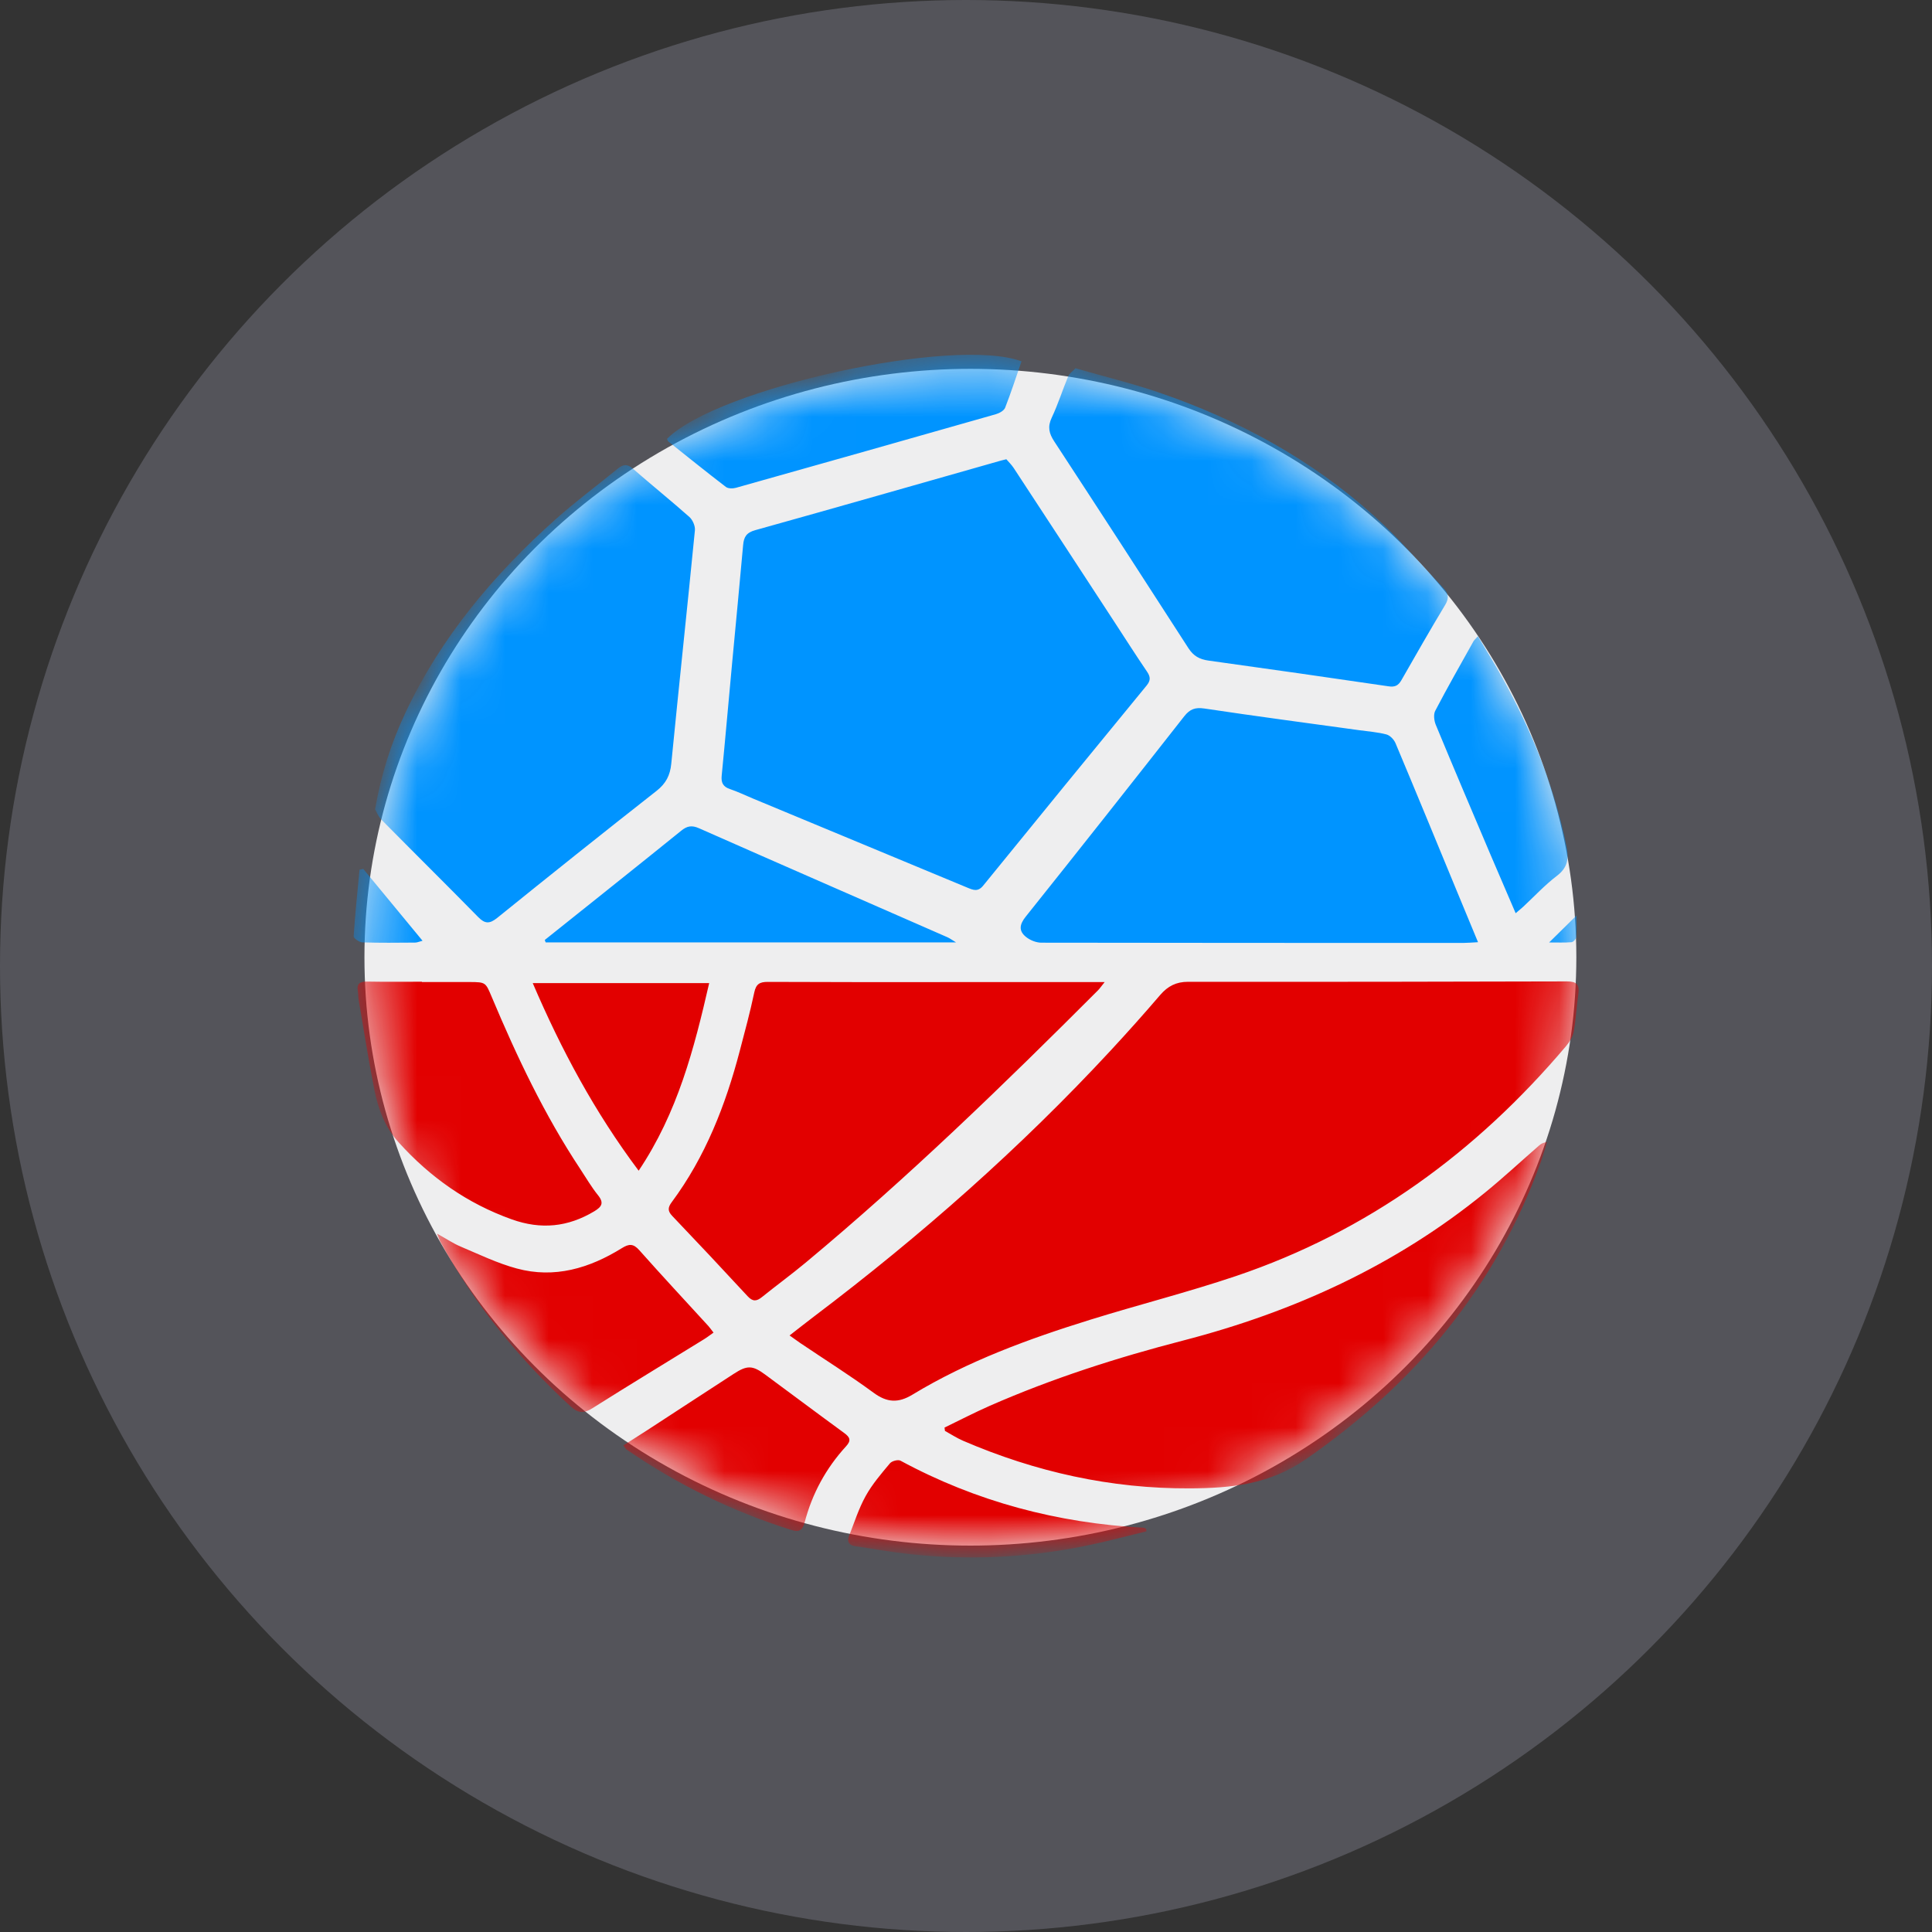 <?xml version="1.0" encoding="UTF-8"?>
<svg width="44px" height="44px" viewBox="0 0 44 44" version="1.1" xmlns="http://www.w3.org/2000/svg" xmlns:xlink="http://www.w3.org/1999/xlink">
    <rect x="0" y="0" width="44" height="44" fill="#333333" stroke="none"/>
    <!-- Generator: Sketch 61.1 (89650) - https://sketch.com -->
    <desc>Created with Sketch.</desc>
    <defs>
        <ellipse id="path-1" cx="14.1" cy="13.8" rx="13.8" ry="13.4"></ellipse>
    </defs>
    <g id="sideBarItem/__logoWithColorBg/--tencentsports" stroke="none" stroke-width="1" fill="none" fill-rule="evenodd">
        <circle id="colorBg" fill="#54545A" cx="22" cy="22" r="22"></circle>
        <g id="qqsport_画板-1" transform="translate(8, 8)">
            <mask id="mask-2" fill="white">
                <use xlink:href="#path-1"></use>
            </mask>
            <use id="Oval" fill-opacity="0.9" fill="#FFFFFF" xlink:href="#path-1"></use>
            <path d="M12.508,25.266 C14.237,26.201 16.087,26.688 18.043,26.793 C18.063,26.794 18.082,26.808 18.102,26.817 C18.106,26.837 18.108,26.856 18.11,26.875 C17.644,26.988 17.179,27.114 16.708,27.209 C15.39,27.477 14.059,27.538 12.721,27.395 C12.302,27.349 11.886,27.273 11.468,27.212 C11.329,27.191 11.289,27.104 11.336,26.983 C11.456,26.676 11.556,26.357 11.715,26.071 C11.863,25.803 12.069,25.564 12.267,25.327 C12.311,25.273 12.451,25.236 12.508,25.266 Z M9.426,23.305 C10.027,23.748 10.625,24.197 11.228,24.637 C11.361,24.734 11.388,24.809 11.267,24.94 C10.811,25.438 10.496,26.017 10.325,26.672 C10.282,26.836 10.21,26.902 10.037,26.848 C8.686,26.427 7.432,25.812 6.268,25.011 C6.252,24.999 6.241,24.976 6.197,24.919 C6.387,24.798 6.563,24.686 6.738,24.573 C7.396,24.145 8.052,23.715 8.711,23.288 C9.015,23.09 9.137,23.092 9.426,23.305 Z M27.232,18.009 C27.188,18.154 27.149,18.301 27.098,18.443 C26.075,21.309 24.227,23.51 21.739,25.234 C20.912,25.808 20.033,25.892 19.1,25.897 C17.3,25.906 15.583,25.523 13.935,24.813 C13.791,24.751 13.658,24.664 13.521,24.588 L13.511,24.512 L13.511,24.512 C13.853,24.346 14.191,24.171 14.54,24.017 C15.965,23.392 17.443,22.918 18.948,22.529 C21.469,21.876 23.79,20.816 25.819,19.162 C26.239,18.82 26.638,18.449 27.048,18.092 C27.091,18.054 27.139,18.021 27.232,18.009 Z M1.954,20.096 C2.168,20.214 2.322,20.319 2.491,20.39 C2.912,20.568 3.33,20.771 3.769,20.889 C4.63,21.123 5.425,20.883 6.162,20.426 C6.327,20.323 6.425,20.32 6.561,20.474 C7.076,21.054 7.606,21.623 8.13,22.196 C8.165,22.234 8.194,22.278 8.25,22.349 C8.164,22.41 8.1,22.46 8.031,22.502 C7.184,23.024 6.333,23.541 5.491,24.072 C5.299,24.193 5.168,24.189 4.998,24.033 C3.806,22.936 2.8,21.695 2.024,20.271 C2.004,20.234 1.994,20.194 1.954,20.096 Z M27.682,14.351 C27.907,14.35 27.977,14.422 27.946,14.639 C27.904,14.922 27.893,15.211 27.841,15.492 C27.82,15.61 27.745,15.731 27.665,15.826 C25.624,18.239 23.155,20.046 20.146,21.062 C19.054,21.43 17.934,21.713 16.833,22.055 C15.426,22.492 14.045,22.996 12.779,23.763 C12.457,23.958 12.2,23.944 11.894,23.718 C11.354,23.321 10.784,22.964 10.227,22.588 C10.161,22.543 10.095,22.494 9.982,22.414 C10.194,22.25 10.369,22.11 10.548,21.975 C12.966,20.146 15.235,18.148 17.297,15.922 C17.682,15.507 18.059,15.084 18.427,14.655 C18.597,14.459 18.788,14.36 19.054,14.36 C21.93,14.362 24.806,14.36 27.682,14.351 Z M9.485,14.362 L11.534,14.367 L11.534,14.367 L17.158,14.366 L17.158,14.366 C17.078,14.465 17.046,14.514 17.005,14.555 C14.861,16.701 12.683,18.813 10.349,20.755 C10.025,21.025 9.682,21.275 9.353,21.54 C9.232,21.638 9.144,21.647 9.028,21.522 C8.46,20.907 7.886,20.296 7.308,19.69 C7.202,19.578 7.21,19.498 7.297,19.38 C8.065,18.346 8.523,17.171 8.847,15.936 C8.964,15.492 9.084,15.048 9.179,14.598 C9.22,14.409 9.303,14.362 9.485,14.362 Z M0.364,14.355 C0.779,14.363 1.194,14.358 1.609,14.358 C1.608,14.361 1.608,14.363 1.608,14.365 L2.695,14.365 L2.695,14.365 C3.064,14.367 3.058,14.371 3.2,14.707 C3.77,16.063 4.399,17.391 5.214,18.622 C5.347,18.823 5.469,19.034 5.62,19.221 C5.763,19.399 5.701,19.485 5.535,19.586 C4.934,19.946 4.322,20.009 3.652,19.769 C2.638,19.406 1.798,18.812 1.081,18.019 C0.768,17.674 0.613,17.263 0.526,16.824 C0.393,16.145 0.285,15.46 0.169,14.777 C0.157,14.71 0.161,14.641 0.15,14.574 C0.119,14.397 0.2,14.352 0.364,14.355 Z M8.151,14.39 C7.808,15.885 7.434,17.336 6.545,18.662 C5.542,17.324 4.784,15.909 4.133,14.39 L8.151,14.39 L8.151,14.39 Z" id="Combined-Shape" fill="#E20000" fill-rule="nonzero" mask="url(#mask-2)"></path>
            <path d="M19.43,8.136 C20.601,8.312 21.776,8.467 22.949,8.629 C23.158,8.658 23.371,8.673 23.574,8.726 C23.657,8.748 23.747,8.842 23.782,8.926 C24.252,10.045 24.714,11.168 25.177,12.29 C25.333,12.663 25.487,13.037 25.661,13.458 C25.519,13.465 25.43,13.474 25.342,13.474 C22.134,13.474 18.925,13.475 15.716,13.469 C15.598,13.469 15.457,13.412 15.364,13.336 C15.197,13.2 15.217,13.054 15.361,12.875 C16.573,11.359 17.774,9.837 18.971,8.312 C19.1,8.149 19.219,8.105 19.43,8.136 Z M0.273,11.789 C0.716,12.325 1.158,12.862 1.623,13.425 C1.545,13.445 1.5,13.467 1.453,13.467 C1.054,13.47 0.653,13.475 0.254,13.462 C0.182,13.459 0.052,13.368 0.054,13.326 C0.087,12.818 0.14,12.313 0.188,11.807 C0.217,11.802 0.245,11.795 0.273,11.789 Z M27.903,12.851 C27.903,13.022 27.91,13.184 27.898,13.343 C27.894,13.386 27.831,13.454 27.792,13.458 C27.633,13.471 27.472,13.464 27.28,13.464 C27.506,13.242 27.694,13.057 27.903,12.851 Z M7.92,10.863 C9.804,11.696 11.692,12.518 13.579,13.346 C13.629,13.368 13.676,13.403 13.774,13.463 L4.427,13.463 L4.427,13.463 C4.421,13.445 4.414,13.426 4.407,13.407 C4.559,13.286 4.711,13.165 4.863,13.043 C5.748,12.336 6.634,11.631 7.514,10.919 C7.648,10.81 7.755,10.79 7.92,10.863 Z M6.409,2.67 C6.836,3.042 7.276,3.398 7.7,3.773 C7.775,3.84 7.836,3.98 7.826,4.078 C7.652,5.849 7.462,7.619 7.288,9.39 C7.262,9.658 7.167,9.843 6.952,10.012 C5.735,10.967 4.527,11.932 3.324,12.904 C3.152,13.042 3.046,13.044 2.891,12.886 C2.162,12.143 1.422,11.412 0.69,10.671 C0.615,10.598 0.577,10.49 0.542,10.431 C0.68,9.63 0.912,8.914 1.235,8.229 C2.046,6.507 3.246,5.083 4.654,3.826 C5.109,3.42 5.602,3.056 6.075,2.669 C6.192,2.573 6.285,2.563 6.409,2.67 Z M25.658,6.49 C25.856,6.824 26.044,7.122 26.213,7.43 C26.884,8.644 27.403,9.915 27.677,11.282 C27.733,11.564 27.7,11.761 27.458,11.946 C27.184,12.155 26.946,12.412 26.692,12.649 C26.644,12.693 26.593,12.733 26.518,12.798 C26.319,12.334 26.131,11.9 25.946,11.466 C25.528,10.481 25.108,9.496 24.699,8.507 C24.66,8.413 24.644,8.271 24.686,8.189 C24.966,7.654 25.264,7.13 25.558,6.604 C25.574,6.578 25.598,6.558 25.658,6.49 Z M14.919,2.459 C14.968,2.517 15.036,2.582 15.086,2.658 C15.851,3.824 16.614,4.992 17.377,6.16 C17.625,6.539 17.867,6.921 18.122,7.295 C18.204,7.415 18.207,7.498 18.113,7.613 C16.869,9.129 15.627,10.648 14.391,12.17 C14.272,12.316 14.166,12.271 14.035,12.217 C12.407,11.539 10.778,10.863 9.148,10.186 C8.974,10.114 8.804,10.031 8.626,9.971 C8.468,9.919 8.42,9.827 8.436,9.666 C8.52,8.81 8.594,7.953 8.674,7.097 C8.757,6.203 8.845,5.31 8.924,4.416 C8.94,4.228 8.999,4.13 9.201,4.074 C11.052,3.558 12.9,3.028 14.749,2.503 C14.79,2.49 14.835,2.48 14.919,2.459 Z M16.493,0.387 C17.153,0.577 17.785,0.729 18.398,0.94 C20.207,1.561 21.866,2.462 23.293,3.747 C23.856,4.255 24.348,4.842 24.874,5.393 C24.985,5.51 25.008,5.619 24.915,5.773 C24.573,6.341 24.243,6.918 23.914,7.494 C23.843,7.617 23.765,7.652 23.621,7.63 C22.255,7.429 20.889,7.234 19.521,7.044 C19.318,7.016 19.18,6.939 19.066,6.762 C18.053,5.189 17.035,3.619 16.01,2.053 C15.891,1.872 15.854,1.721 15.952,1.513 C16.096,1.207 16.198,0.881 16.329,0.568 C16.356,0.503 16.43,0.455 16.493,0.387 Z M15.264,0.229 C15.142,0.582 15.027,0.938 14.891,1.286 C14.864,1.353 14.76,1.41 14.681,1.433 C12.709,1.995 10.737,2.554 8.762,3.109 C8.692,3.129 8.584,3.13 8.531,3.089 C8.088,2.75 7.654,2.399 7.218,2.052 C7.203,2.038 7.199,2.012 7.191,1.994 C8.333,0.843 13.724,-0.344 15.264,0.229 Z" id="Combined-Shape" fill="#0094FF" fill-rule="nonzero" mask="url(#mask-2)"></path>
        </g>
    </g>
</svg>
